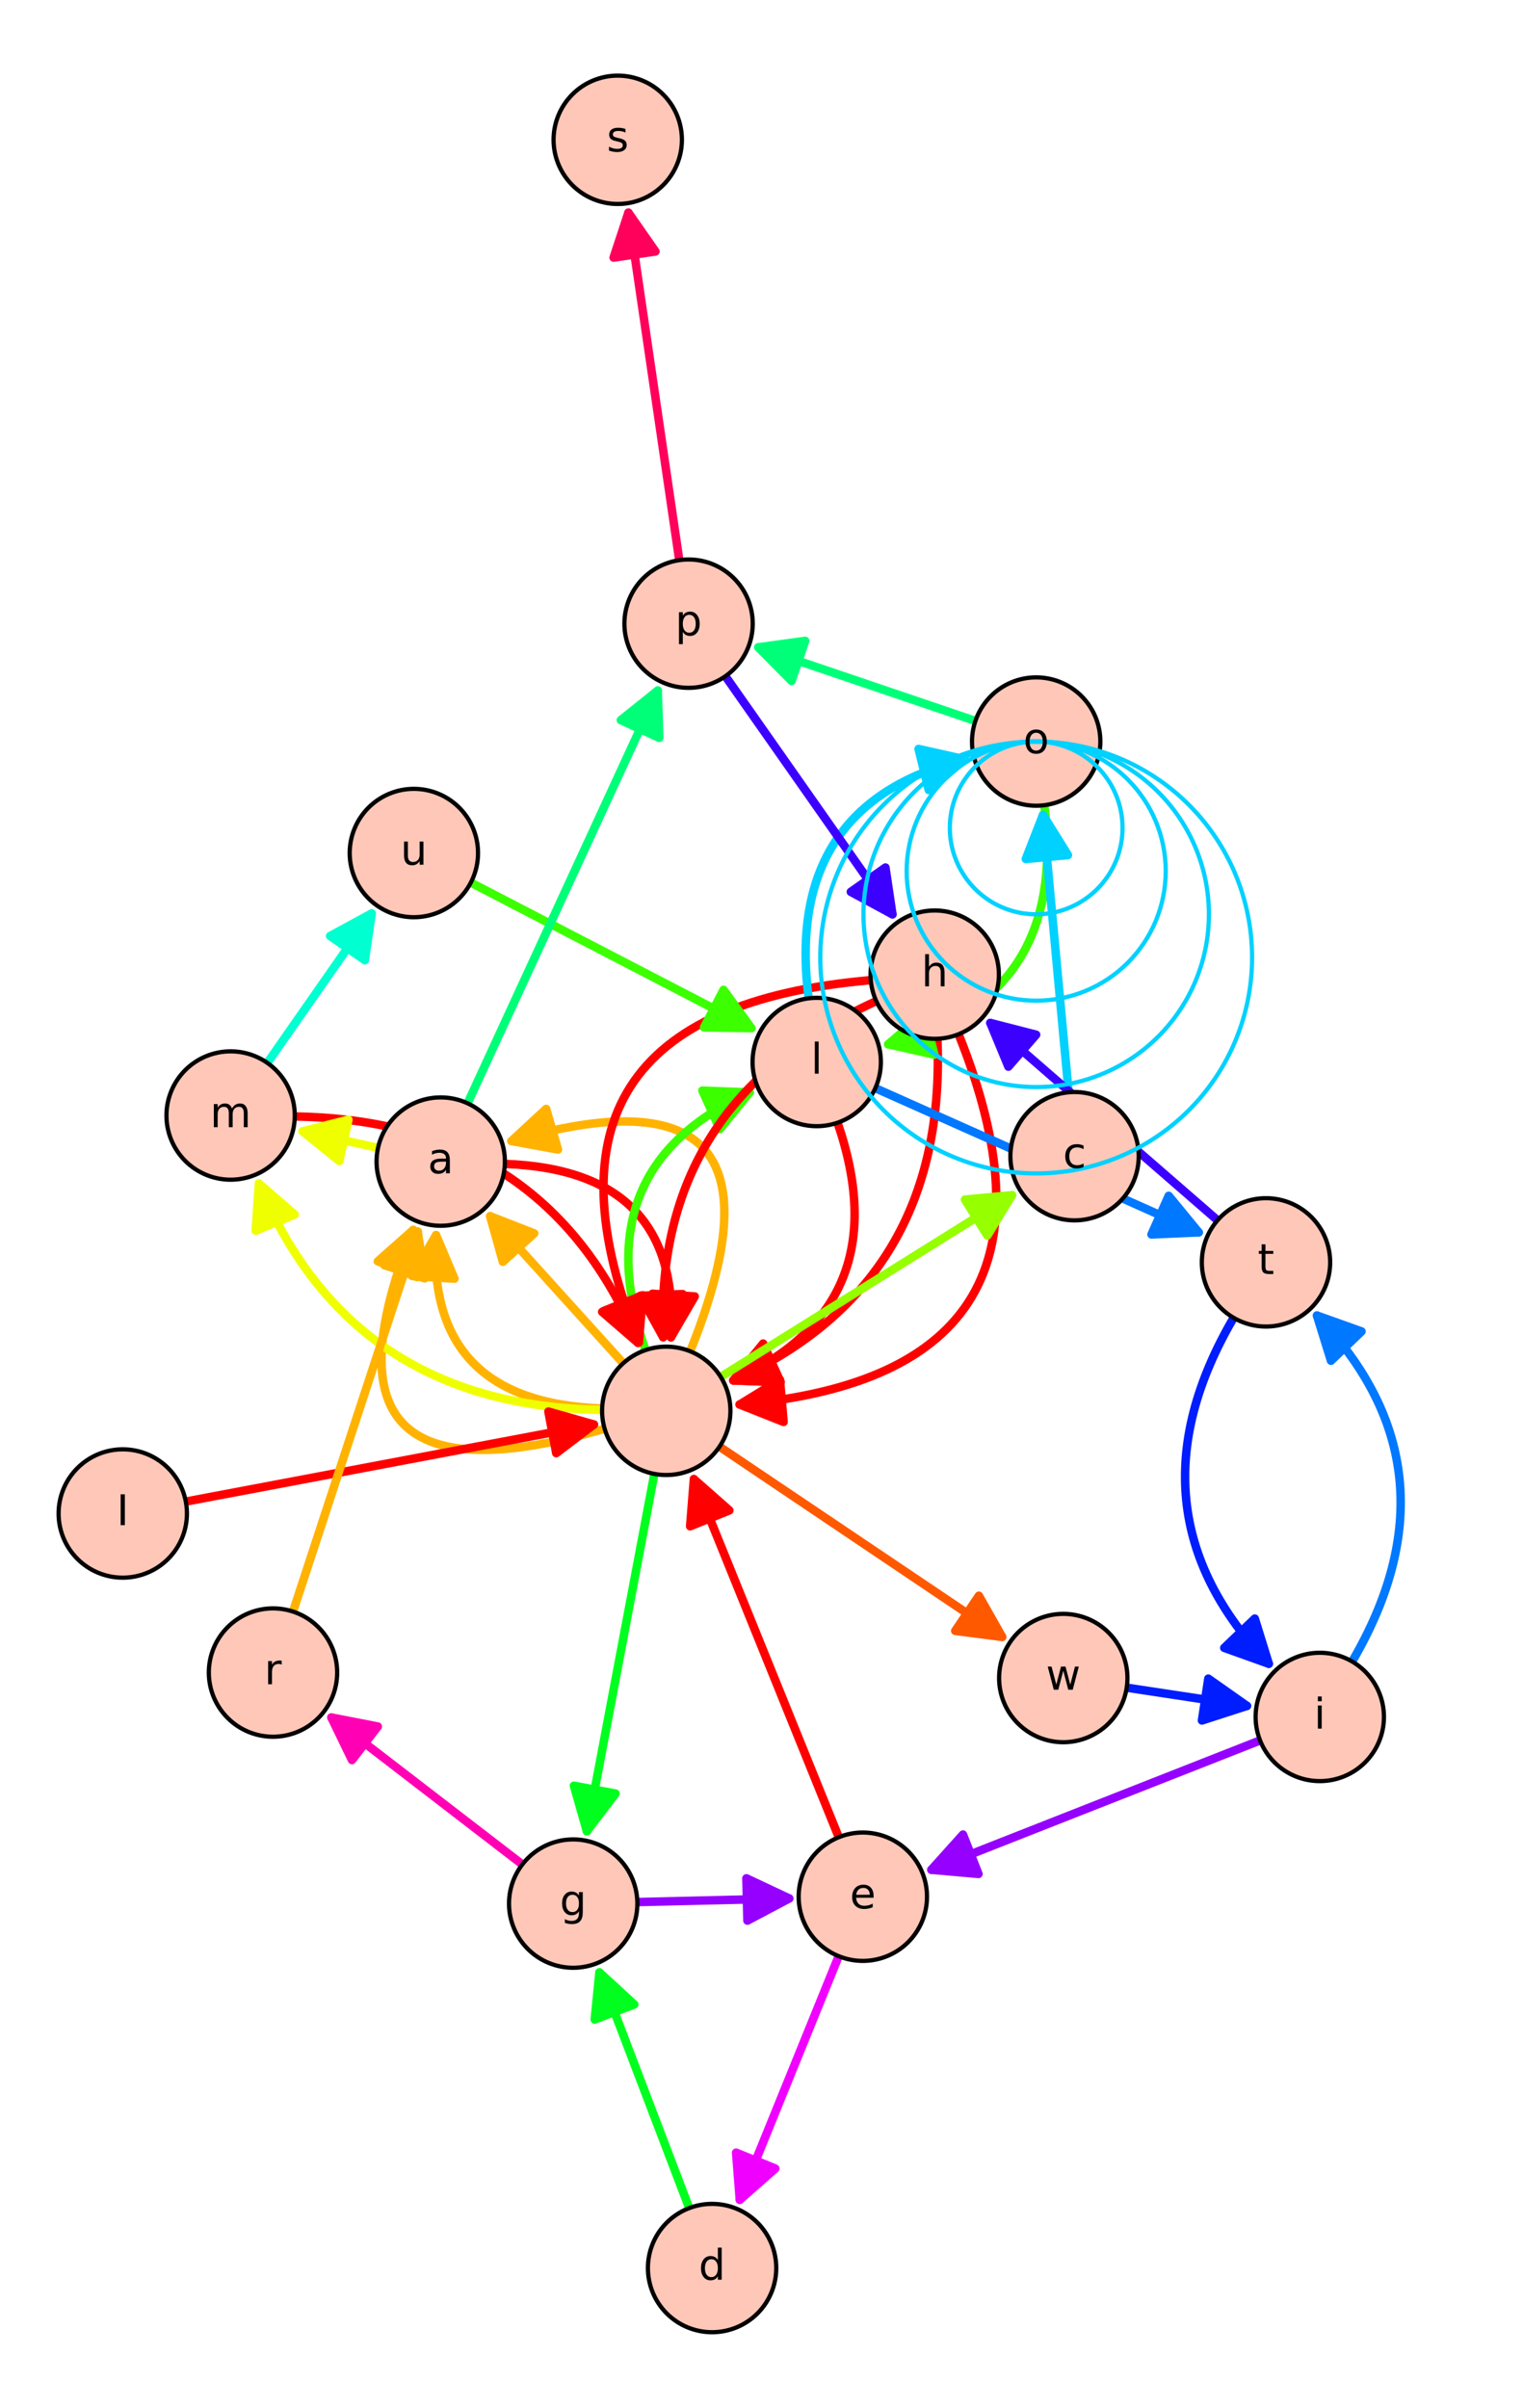 <?xml version="1.0" encoding="utf-8" standalone="no"?>
<!DOCTYPE svg PUBLIC "-//W3C//DTD SVG 1.1//EN"
  "http://www.w3.org/Graphics/SVG/1.1/DTD/svg11.dtd">
<!-- Created with matplotlib (https://matplotlib.org/) -->
<svg height="568.8pt" version="1.1" viewBox="0 0 359.841 568.8" width="359.841pt" xmlns="http://www.w3.org/2000/svg" xmlns:xlink="http://www.w3.org/1999/xlink">
 <defs>
  <style type="text/css">*{stroke-linecap:butt;stroke-linejoin:round;}</style>
 </defs>
 <g id="figure_1">
  <g id="patch_1">
   <path d="M 0 568.8 
L 359.841 568.8 
L 359.841 0 
L 0 0 
z
" style="fill:#ffffff;"/>
  </g>
  <g id="axes_1">
   <g id="patch_2">
    <path d="M 7.2 561.6 
L 352.641 561.6 
L 352.641 7.2 
L 7.2 7.2 
z
" style="fill:#ffffff;"/>
   </g>
   <g id="patch_3">
    <path clip-path="url(#pcbc60831d1)" d="M 158.521 315.916 
Q 161.03 276.455 119.28 274.947 
" style="fill:none;stroke:#ff0000;stroke-linecap:round;stroke-width:2;"/>
    <path clip-path="url(#pcbc60831d1)" d="M 164.145 306.254 
L 158.521 315.916 
L 154.165 305.619 
L 164.145 306.254 
z
" style="fill:#ff0000;stroke:#ff0000;stroke-linecap:round;stroke-width:2;"/>
   </g>
   <g id="patch_4">
    <path clip-path="url(#pcbc60831d1)" d="M 142.266 332.731 
Q 100.516 331.224 103.025 291.762 
" style="fill:none;stroke:#ffb300;stroke-linecap:round;stroke-width:2;"/>
    <path clip-path="url(#pcbc60831d1)" d="M 97.4 301.425 
L 103.025 291.762 
L 107.38 302.06 
L 97.4 301.425 
z
" style="fill:#ffb300;stroke:#ffb300;stroke-linecap:round;stroke-width:2;"/>
   </g>
   <g id="patch_5">
    <path clip-path="url(#pcbc60831d1)" d="M 163.074 319.212 
Q 191.287 249.07 120.835 269.545 
" style="fill:none;stroke:#ffb300;stroke-linecap:round;stroke-width:2;"/>
    <path clip-path="url(#pcbc60831d1)" d="M 131.833 271.556 
L 120.835 269.545 
L 129.042 261.953 
L 131.833 271.556 
z
" style="fill:#ffb300;stroke:#ffb300;stroke-linecap:round;stroke-width:2;"/>
   </g>
   <g id="patch_6">
    <path clip-path="url(#pcbc60831d1)" d="M 142.858 337.509 
Q 70.259 358.608 97.637 290.541 
" style="fill:none;stroke:#ffb300;stroke-linecap:round;stroke-width:2;"/>
    <path clip-path="url(#pcbc60831d1)" d="M 89.266 297.953 
L 97.637 290.541 
L 98.544 301.684 
L 89.266 297.953 
z
" style="fill:#ffb300;stroke:#ffb300;stroke-linecap:round;stroke-width:2;"/>
   </g>
   <g id="patch_7">
    <path clip-path="url(#pcbc60831d1)" d="M 150.733 317.216 
Q 128.847 264.617 69.646 263.743 
" style="fill:none;stroke:#ff0000;stroke-linecap:round;stroke-width:2;"/>
    <path clip-path="url(#pcbc60831d1)" d="M 151.508 306.063 
L 150.733 317.216 
L 142.275 309.904 
L 151.508 306.063 
z
" style="fill:#ff0000;stroke:#ff0000;stroke-linecap:round;stroke-width:2;"/>
   </g>
   <g id="patch_8">
    <path clip-path="url(#pcbc60831d1)" d="M 142.257 333.055 
Q 83.057 332.18 61.17 279.581 
" style="fill:none;stroke:#f0ff00;stroke-linecap:round;stroke-width:2;"/>
    <path clip-path="url(#pcbc60831d1)" d="M 60.396 290.734 
L 61.17 279.581 
L 69.628 286.893 
L 60.396 290.734 
z
" style="fill:#f0ff00;stroke:#f0ff00;stroke-linecap:round;stroke-width:2;"/>
   </g>
   <g id="patch_9">
    <path clip-path="url(#pcbc60831d1)" d="M 173.263 326.098 
Q 212.663 308.243 197.89 265.217 
" style="fill:none;stroke:#ff0000;stroke-linecap:round;stroke-width:2;"/>
    <path clip-path="url(#pcbc60831d1)" d="M 184.435 326.524 
L 173.263 326.098 
L 180.308 317.416 
L 184.435 326.524 
z
" style="fill:#ff0000;stroke:#ff0000;stroke-linecap:round;stroke-width:2;"/>
   </g>
   <g id="patch_10">
    <path clip-path="url(#pcbc60831d1)" d="M 152.494 318.939 
Q 137.721 275.912 177.12 258.058 
" style="fill:none;stroke:#3cff00;stroke-linecap:round;stroke-width:2;"/>
    <path clip-path="url(#pcbc60831d1)" d="M 165.948 257.631 
L 177.12 258.058 
L 170.075 266.74 
L 165.948 257.631 
z
" style="fill:#3cff00;stroke:#3cff00;stroke-linecap:round;stroke-width:2;"/>
   </g>
   <g id="patch_11">
    <path clip-path="url(#pcbc60831d1)" d="M 173.262 326.096 
Q 223.884 303.152 221.478 245.387 
" style="fill:none;stroke:#ff0000;stroke-linecap:round;stroke-width:2;"/>
    <path clip-path="url(#pcbc60831d1)" d="M 184.435 326.522 
L 173.262 326.096 
L 180.306 317.414 
L 184.435 326.522 
z
" style="fill:#ff0000;stroke:#ff0000;stroke-linecap:round;stroke-width:2;"/>
   </g>
   <g id="patch_12">
    <path clip-path="url(#pcbc60831d1)" d="M 156.693 315.896 
Q 154.38 260.365 207.038 236.498 
" style="fill:none;stroke:#ff0000;stroke-linecap:round;stroke-width:2;"/>
    <path clip-path="url(#pcbc60831d1)" d="M 161.272 305.697 
L 156.693 315.896 
L 151.281 306.113 
L 161.272 305.697 
z
" style="fill:#ff0000;stroke:#ff0000;stroke-linecap:round;stroke-width:2;"/>
   </g>
   <g id="patch_13">
    <path clip-path="url(#pcbc60831d1)" d="M 174.75 331.783 
Q 258.637 324.545 226.487 244.312 
" style="fill:none;stroke:#ff0000;stroke-linecap:round;stroke-width:2;"/>
    <path clip-path="url(#pcbc60831d1)" d="M 185.142 335.905 
L 174.75 331.783 
L 184.283 325.942 
L 185.142 335.905 
z
" style="fill:#ff0000;stroke:#ff0000;stroke-linecap:round;stroke-width:2;"/>
   </g>
   <g id="patch_14">
    <path clip-path="url(#pcbc60831d1)" d="M 150.946 317.129 
Q 119.627 238.972 205.742 231.542 
" style="fill:none;stroke:#ff0000;stroke-linecap:round;stroke-width:2;"/>
    <path clip-path="url(#pcbc60831d1)" d="M 151.868 305.987 
L 150.946 317.129 
L 142.585 309.707 
L 151.868 305.987 
z
" style="fill:#ff0000;stroke:#ff0000;stroke-linecap:round;stroke-width:2;"/>
   </g>
   <g id="patch_15">
    <path clip-path="url(#pcbc60831d1)" d="M 246.732 190.215 
Q 252.562 236.088 209.851 246.687 
" style="fill:none;stroke:#3cff00;stroke-linecap:round;stroke-width:2;"/>
    <path clip-path="url(#pcbc60831d1)" d="M 220.761 249.131 
L 209.851 246.687 
L 218.353 239.425 
L 220.761 249.131 
z
" style="fill:#3cff00;stroke:#3cff00;stroke-linecap:round;stroke-width:2;"/>
   </g>
   <g id="patch_16">
    <path clip-path="url(#pcbc60831d1)" d="M 227.936 179.365 
Q 185.225 189.964 191.055 235.837 
" style="fill:none;stroke:#00d1ff;stroke-linecap:round;stroke-width:2;"/>
    <path clip-path="url(#pcbc60831d1)" d="M 217.026 176.92 
L 227.936 179.365 
L 219.434 186.626 
L 217.026 176.92 
z
" style="fill:#00d1ff;stroke:#00d1ff;stroke-linecap:round;stroke-width:2;"/>
   </g>
   <g id="patch_17">
    <path clip-path="url(#pcbc60831d1)" d="M 311.158 310.764 
Q 345.998 347.101 319.475 392.498 
" style="fill:none;stroke:#0078ff;stroke-linecap:round;stroke-width:2;"/>
    <path clip-path="url(#pcbc60831d1)" d="M 314.47 321.443 
L 311.158 310.764 
L 321.688 314.522 
L 314.47 321.443 
z
" style="fill:#0078ff;stroke:#0078ff;stroke-linecap:round;stroke-width:2;"/>
   </g>
   <g id="patch_18">
    <path clip-path="url(#pcbc60831d1)" d="M 291.469 311.297 
Q 264.945 356.694 299.786 393.031 
" style="fill:none;stroke:#001dff;stroke-linecap:round;stroke-width:2;"/>
    <path clip-path="url(#pcbc60831d1)" d="M 296.474 382.353 
L 299.786 393.031 
L 289.256 389.273 
L 296.474 382.353 
z
" style="fill:#001dff;stroke:#001dff;stroke-linecap:round;stroke-width:2;"/>
   </g>
   <g id="matplotlib.axis_1"/>
   <g id="matplotlib.axis_2"/>
   <g id="patch_19">
    <path clip-path="url(#pcbc60831d1)" d="M 43.902 354.717 
Q 93.211 345.405 140.322 336.507 
" style="fill:none;stroke:#ff0000;stroke-linecap:round;stroke-width:2;"/>
    <path clip-path="url(#pcbc60831d1)" d="M 129.568 333.45 
L 140.322 336.507 
L 131.424 343.276 
L 129.568 333.45 
z
" style="fill:#ff0000;stroke:#ff0000;stroke-linecap:round;stroke-width:2;"/>
   </g>
   <g id="patch_20">
    <path clip-path="url(#pcbc60831d1)" d="M 163.943 349.405 
Q 180.639 390.668 198.175 434.003 
" style="fill:none;stroke:#ff0000;stroke-linecap:round;stroke-width:2;"/>
    <path clip-path="url(#pcbc60831d1)" d="M 163.059 360.551 
L 163.943 349.405 
L 172.329 356.8 
L 163.059 360.551 
z
" style="fill:#ff0000;stroke:#ff0000;stroke-linecap:round;stroke-width:2;"/>
   </g>
   <g id="patch_21">
    <path clip-path="url(#pcbc60831d1)" d="M 169.995 341.743 
Q 204.318 364.84 236.786 386.688 
" style="fill:none;stroke:#ff5900;stroke-linecap:round;stroke-width:2;"/>
    <path clip-path="url(#pcbc60831d1)" d="M 231.281 376.957 
L 236.786 386.688 
L 225.698 385.253 
L 231.281 376.957 
z
" style="fill:#ff5900;stroke:#ff5900;stroke-linecap:round;stroke-width:2;"/>
   </g>
   <g id="patch_22">
    <path clip-path="url(#pcbc60831d1)" d="M 98.702 290.93 
Q 84.315 334.753 69.231 380.701 
" style="fill:none;stroke:#ffb300;stroke-linecap:round;stroke-width:2;"/>
    <path clip-path="url(#pcbc60831d1)" d="M 90.833 298.871 
L 98.702 290.93 
L 100.334 301.99 
L 90.833 298.871 
z
" style="fill:#ffb300;stroke:#ffb300;stroke-linecap:round;stroke-width:2;"/>
   </g>
   <g id="patch_23">
    <path clip-path="url(#pcbc60831d1)" d="M 89.319 271.154 
Q 79.308 268.96 71.481 267.244 
" style="fill:none;stroke:#f0ff00;stroke-linecap:round;stroke-width:2;"/>
    <path clip-path="url(#pcbc60831d1)" d="M 80.178 274.269 
L 71.481 267.244 
L 82.319 264.501 
L 80.178 274.269 
z
" style="fill:#f0ff00;stroke:#f0ff00;stroke-linecap:round;stroke-width:2;"/>
   </g>
   <g id="patch_24">
    <path clip-path="url(#pcbc60831d1)" d="M 170.282 325.257 
Q 205.652 303.202 239.125 282.33 
" style="fill:none;stroke:#96ff00;stroke-linecap:round;stroke-width:2;"/>
    <path clip-path="url(#pcbc60831d1)" d="M 227.994 283.378 
L 239.125 282.33 
L 233.285 291.864 
L 227.994 283.378 
z
" style="fill:#96ff00;stroke:#96ff00;stroke-linecap:round;stroke-width:2;"/>
   </g>
   <g id="patch_25">
    <path clip-path="url(#pcbc60831d1)" d="M 177.523 242.867 
Q 145.375 226.194 111.242 208.491 
" style="fill:none;stroke:#3cff00;stroke-linecap:round;stroke-width:2;"/>
    <path clip-path="url(#pcbc60831d1)" d="M 170.948 233.825 
L 177.523 242.867 
L 166.343 242.702 
L 170.948 233.825 
z
" style="fill:#3cff00;stroke:#3cff00;stroke-linecap:round;stroke-width:2;"/>
   </g>
   <g id="patch_26">
    <path clip-path="url(#pcbc60831d1)" d="M 154.602 348.176 
Q 146.422 391.48 138.656 432.587 
" style="fill:none;stroke:#00ff1e;stroke-linecap:round;stroke-width:2;"/>
    <path clip-path="url(#pcbc60831d1)" d="M 145.425 423.689 
L 138.656 432.587 
L 135.599 421.833 
L 145.425 423.689 
z
" style="fill:#00ff1e;stroke:#00ff1e;stroke-linecap:round;stroke-width:2;"/>
   </g>
   <g id="patch_27">
    <path clip-path="url(#pcbc60831d1)" d="M 162.844 521.611 
Q 151.835 492.73 141.623 465.938 
" style="fill:none;stroke:#00ff1e;stroke-linecap:round;stroke-width:2;"/>
    <path clip-path="url(#pcbc60831d1)" d="M 140.513 477.063 
L 141.623 465.938 
L 149.857 473.502 
L 140.513 477.063 
z
" style="fill:#00ff1e;stroke:#00ff1e;stroke-linecap:round;stroke-width:2;"/>
   </g>
   <g id="patch_28">
    <path clip-path="url(#pcbc60831d1)" d="M 110.474 260.631 
Q 133.409 210.864 155.407 163.128 
" style="fill:none;stroke:#00ff78;stroke-linecap:round;stroke-width:2;"/>
    <path clip-path="url(#pcbc60831d1)" d="M 146.681 170.117 
L 155.407 163.128 
L 155.763 174.303 
L 146.681 170.117 
z
" style="fill:#00ff78;stroke:#00ff78;stroke-linecap:round;stroke-width:2;"/>
   </g>
   <g id="patch_29">
    <path clip-path="url(#pcbc60831d1)" d="M 230.462 170.306 
Q 203.755 161.251 179.165 152.914 
" style="fill:none;stroke:#00ff78;stroke-linecap:round;stroke-width:2;"/>
    <path clip-path="url(#pcbc60831d1)" d="M 187.03 160.86 
L 179.165 152.914 
L 190.241 151.39 
L 187.03 160.86 
z
" style="fill:#00ff78;stroke:#00ff78;stroke-linecap:round;stroke-width:2;"/>
   </g>
   <g id="patch_30">
    <path clip-path="url(#pcbc60831d1)" d="M 63.167 251.088 
Q 76.135 232.515 87.824 215.775 
" style="fill:none;stroke:#00ffd1;stroke-linecap:round;stroke-width:2;"/>
    <path clip-path="url(#pcbc60831d1)" d="M 77.999 221.111 
L 87.824 215.775 
L 86.198 226.836 
L 77.999 221.111 
z
" style="fill:#00ffd1;stroke:#00ffd1;stroke-linecap:round;stroke-width:2;"/>
   </g>
   <g id="patch_31">
    <path clip-path="url(#pcbc60831d1)" d="M 252.49 258.028 
Q 249.354 224.15 246.424 192.498 
" style="fill:none;stroke:#00d1ff;stroke-linecap:round;stroke-width:2;"/>
    <path clip-path="url(#pcbc60831d1)" d="M 242.367 202.916 
L 246.424 192.498 
L 252.325 201.994 
L 242.367 202.916 
z
" style="fill:#00d1ff;stroke:#00d1ff;stroke-linecap:round;stroke-width:2;"/>
   </g>
   <g id="patch_32">
    <path clip-path="url(#pcbc60831d1)" d="M 206.813 257.051 
Q 246.042 274.542 283.228 291.122 
" style="fill:none;stroke:#0078ff;stroke-linecap:round;stroke-width:2;"/>
    <path clip-path="url(#pcbc60831d1)" d="M 276.131 282.483 
L 283.228 291.122 
L 272.059 291.616 
L 276.131 282.483 
z
" style="fill:#0078ff;stroke:#0078ff;stroke-linecap:round;stroke-width:2;"/>
   </g>
   <g id="patch_33">
    <path clip-path="url(#pcbc60831d1)" d="M 294.626 402.981 
Q 281.523 400.995 266.209 398.673 
" style="fill:none;stroke:#001dff;stroke-linecap:round;stroke-width:2;"/>
    <path clip-path="url(#pcbc60831d1)" d="M 285.488 396.539 
L 294.626 402.981 
L 283.989 406.426 
L 285.488 396.539 
z
" style="fill:#001dff;stroke:#001dff;stroke-linecap:round;stroke-width:2;"/>
   </g>
   <g id="patch_34">
    <path clip-path="url(#pcbc60831d1)" d="M 287.67 288.266 
Q 259.982 264.223 233.983 241.646 
" style="fill:none;stroke:#3c00ff;stroke-linecap:round;stroke-width:2;"/>
    <path clip-path="url(#pcbc60831d1)" d="M 238.255 251.978 
L 233.983 241.646 
L 244.812 244.427 
L 238.255 251.978 
z
" style="fill:#3c00ff;stroke:#3c00ff;stroke-linecap:round;stroke-width:2;"/>
   </g>
   <g id="patch_35">
    <path clip-path="url(#pcbc60831d1)" d="M 171.395 159.74 
Q 191.768 188.783 210.857 215.996 
" style="fill:none;stroke:#3c00ff;stroke-linecap:round;stroke-width:2;"/>
    <path clip-path="url(#pcbc60831d1)" d="M 209.208 204.938 
L 210.857 215.996 
L 201.021 210.681 
L 209.208 204.938 
z
" style="fill:#3c00ff;stroke:#3c00ff;stroke-linecap:round;stroke-width:2;"/>
   </g>
   <g id="patch_36">
    <path clip-path="url(#pcbc60831d1)" d="M 297.717 411.139 
Q 257.844 426.823 220.052 441.689 
" style="fill:none;stroke:#9500ff;stroke-linecap:round;stroke-width:2;"/>
    <path clip-path="url(#pcbc60831d1)" d="M 231.188 442.681 
L 220.052 441.689 
L 227.527 433.376 
L 231.188 442.681 
z
" style="fill:#9500ff;stroke:#9500ff;stroke-linecap:round;stroke-width:2;"/>
   </g>
   <g id="patch_37">
    <path clip-path="url(#pcbc60831d1)" d="M 186.47 448.47 
Q 169.644 448.87 150.583 449.322 
" style="fill:none;stroke:#9500ff;stroke-linecap:round;stroke-width:2;"/>
    <path clip-path="url(#pcbc60831d1)" d="M 176.354 443.709 
L 186.47 448.47 
L 176.591 453.706 
L 176.354 443.709 
z
" style="fill:#9500ff;stroke:#9500ff;stroke-linecap:round;stroke-width:2;"/>
   </g>
   <g id="patch_38">
    <path clip-path="url(#pcbc60831d1)" d="M 198.158 462.105 
Q 186.053 491.917 174.79 519.658 
" style="fill:none;stroke:#f000ff;stroke-linecap:round;stroke-width:2;"/>
    <path clip-path="url(#pcbc60831d1)" d="M 183.184 512.274 
L 174.79 519.658 
L 173.919 508.512 
L 183.184 512.274 
z
" style="fill:#f000ff;stroke:#f000ff;stroke-linecap:round;stroke-width:2;"/>
   </g>
   <g id="patch_39">
    <path clip-path="url(#pcbc60831d1)" d="M 123.411 440.436 
Q 99.964 422.394 78.29 405.716 
" style="fill:none;stroke:#ff00b4;stroke-linecap:round;stroke-width:2;"/>
    <path clip-path="url(#pcbc60831d1)" d="M 83.166 415.777 
L 78.29 405.716 
L 89.264 407.852 
L 83.166 415.777 
z
" style="fill:#ff00b4;stroke:#ff00b4;stroke-linecap:round;stroke-width:2;"/>
   </g>
   <g id="patch_40">
    <path clip-path="url(#pcbc60831d1)" d="M 160.492 132.327 
Q 154.321 90.175 148.473 50.236 
" style="fill:none;stroke:#ff005a;stroke-linecap:round;stroke-width:2;"/>
    <path clip-path="url(#pcbc60831d1)" d="M 144.975 60.855 
L 148.473 50.236 
L 154.869 59.407 
L 144.975 60.855 
z
" style="fill:#ff005a;stroke:#ff005a;stroke-linecap:round;stroke-width:2;"/>
   </g>
   <g id="patch_41">
    <path clip-path="url(#pcbc60831d1)" d="M 147.243 322.038 
Q 130.773 303.839 115.803 287.299 
" style="fill:none;stroke:#ffb300;stroke-linecap:round;stroke-width:2;"/>
    <path clip-path="url(#pcbc60831d1)" d="M 118.806 298.068 
L 115.803 287.299 
L 126.22 291.358 
L 118.806 298.068 
z
" style="fill:#ffb300;stroke:#ffb300;stroke-linecap:round;stroke-width:2;"/>
   </g>
   <g id="patch_42">
    <path d="M 29.004 372.692 
C 33.025 372.692 36.882 371.094 39.725 368.251 
C 42.568 365.408 44.165 361.551 44.165 357.531 
C 44.165 353.51 42.568 349.653 39.725 346.81 
C 36.882 343.967 33.025 342.37 29.004 342.37 
C 24.983 342.37 21.127 343.967 18.284 346.81 
C 15.441 349.653 13.843 353.51 13.843 357.531 
C 13.843 361.551 15.441 365.408 18.284 368.251 
C 21.127 371.094 24.983 372.692 29.004 372.692 
z
" style="fill:#fec7b8;stroke:#000000;stroke-linejoin:miter;"/>
   </g>
   <g id="patch_43">
    <path d="M 157.417 348.44 
C 161.438 348.44 165.294 346.842 168.137 343.999 
C 170.981 341.156 172.578 337.299 172.578 333.278 
C 172.578 329.258 170.981 325.401 168.137 322.558 
C 165.294 319.715 161.438 318.117 157.417 318.117 
C 153.396 318.117 149.539 319.715 146.696 322.558 
C 143.853 325.401 142.256 329.258 142.256 333.278 
C 142.256 337.299 143.853 341.156 146.696 343.999 
C 149.539 346.842 153.396 348.44 157.417 348.44 
z
" style="fill:#fec7b8;stroke:#000000;stroke-linejoin:miter;"/>
   </g>
   <g id="patch_44">
    <path d="M 104.129 289.561 
C 108.149 289.561 112.006 287.964 114.849 285.121 
C 117.692 282.278 119.29 278.421 119.29 274.4 
C 119.29 270.38 117.692 266.523 114.849 263.68 
C 112.006 260.837 108.149 259.239 104.129 259.239 
C 100.108 259.239 96.251 260.837 93.408 263.68 
C 90.565 266.523 88.967 270.38 88.967 274.4 
C 88.967 278.421 90.565 282.278 93.408 285.121 
C 96.251 287.964 100.108 289.561 104.129 289.561 
z
" style="fill:#fec7b8;stroke:#000000;stroke-linejoin:miter;"/>
   </g>
   <g id="patch_45">
    <path d="M 54.487 278.68 
C 58.508 278.68 62.364 277.082 65.207 274.239 
C 68.051 271.396 69.648 267.54 69.648 263.519 
C 69.648 259.498 68.051 255.641 65.207 252.798 
C 62.364 249.955 58.508 248.358 54.487 248.358 
C 50.466 248.358 46.609 249.955 43.766 252.798 
C 40.923 255.641 39.326 259.498 39.326 263.519 
C 39.326 267.54 40.923 271.396 43.766 274.239 
C 46.609 277.082 50.466 278.68 54.487 278.68 
z
" style="fill:#fec7b8;stroke:#000000;stroke-linejoin:miter;"/>
   </g>
   <g id="patch_46">
    <path d="M 253.887 288.286 
C 257.908 288.286 261.765 286.689 264.608 283.846 
C 267.451 281.003 269.049 277.146 269.049 273.125 
C 269.049 269.104 267.451 265.248 264.608 262.405 
C 261.765 259.561 257.908 257.964 253.887 257.964 
C 249.867 257.964 246.01 259.561 243.167 262.405 
C 240.324 265.248 238.726 269.104 238.726 273.125 
C 238.726 277.146 240.324 281.003 243.167 283.846 
C 246.01 286.689 249.867 288.286 253.887 288.286 
z
" style="fill:#fec7b8;stroke:#000000;stroke-linejoin:miter;"/>
   </g>
   <g id="patch_47">
    <path d="M 244.821 190.336 
C 248.841 190.336 252.698 188.738 255.541 185.895 
C 258.384 183.052 259.982 179.195 259.982 175.174 
C 259.982 171.154 258.384 167.297 255.541 164.454 
C 252.698 161.611 248.841 160.013 244.821 160.013 
C 240.8 160.013 236.943 161.611 234.1 164.454 
C 231.257 167.297 229.659 171.154 229.659 175.174 
C 229.659 179.195 231.257 183.052 234.1 185.895 
C 236.943 188.738 240.8 190.336 244.821 190.336 
z
" style="fill:#fec7b8;stroke:#000000;stroke-linejoin:miter;"/>
   </g>
   <g id="patch_48">
    <path d="M 192.966 266.038 
C 196.987 266.038 200.844 264.441 203.687 261.598 
C 206.53 258.755 208.127 254.898 208.127 250.877 
C 208.127 246.856 206.53 243 203.687 240.157 
C 200.844 237.313 196.987 235.716 192.966 235.716 
C 188.945 235.716 185.089 237.313 182.246 240.157 
C 179.403 243 177.805 246.856 177.805 250.877 
C 177.805 254.898 179.403 258.755 182.246 261.598 
C 185.089 264.441 188.945 266.038 192.966 266.038 
z
" style="fill:#fec7b8;stroke:#000000;stroke-linejoin:miter;"/>
   </g>
   <g id="patch_49">
    <path d="M 97.784 216.672 
C 101.804 216.672 105.661 215.074 108.504 212.231 
C 111.347 209.388 112.945 205.531 112.945 201.511 
C 112.945 197.49 111.347 193.633 108.504 190.79 
C 105.661 187.947 101.804 186.349 97.784 186.349 
C 93.763 186.349 89.906 187.947 87.063 190.79 
C 84.22 193.633 82.622 197.49 82.622 201.511 
C 82.622 205.531 84.22 209.388 87.063 212.231 
C 89.906 215.074 93.763 216.672 97.784 216.672 
z
" style="fill:#fec7b8;stroke:#000000;stroke-linejoin:miter;"/>
   </g>
   <g id="patch_50">
    <path d="M 299.117 313.368 
C 303.138 313.368 306.995 311.77 309.838 308.927 
C 312.681 306.084 314.279 302.227 314.279 298.206 
C 314.279 294.186 312.681 290.329 309.838 287.486 
C 306.995 284.643 303.138 283.045 299.117 283.045 
C 295.097 283.045 291.24 284.643 288.397 287.486 
C 285.554 290.329 283.956 294.186 283.956 298.206 
C 283.956 302.227 285.554 306.084 288.397 308.927 
C 291.24 311.77 295.097 313.368 299.117 313.368 
z
" style="fill:#fec7b8;stroke:#000000;stroke-linejoin:miter;"/>
   </g>
   <g id="patch_51">
    <path d="M 311.826 420.75 
C 315.847 420.75 319.704 419.152 322.547 416.309 
C 325.39 413.466 326.987 409.609 326.987 405.589 
C 326.987 401.568 325.39 397.711 322.547 394.868 
C 319.704 392.025 315.847 390.428 311.826 390.428 
C 307.806 390.428 303.949 392.025 301.106 394.868 
C 298.263 397.711 296.665 401.568 296.665 405.589 
C 296.665 409.609 298.263 413.466 301.106 416.309 
C 303.949 419.152 307.806 420.75 311.826 420.75 
z
" style="fill:#fec7b8;stroke:#000000;stroke-linejoin:miter;"/>
   </g>
   <g id="patch_52">
    <path d="M 203.862 463.219 
C 207.883 463.219 211.739 461.621 214.582 458.778 
C 217.426 455.935 219.023 452.078 219.023 448.057 
C 219.023 444.037 217.426 440.18 214.582 437.337 
C 211.739 434.494 207.883 432.896 203.862 432.896 
C 199.841 432.896 195.985 434.494 193.141 437.337 
C 190.298 440.18 188.701 444.037 188.701 448.057 
C 188.701 452.078 190.298 455.935 193.141 458.778 
C 195.985 461.621 199.841 463.219 203.862 463.219 
z
" style="fill:#fec7b8;stroke:#000000;stroke-linejoin:miter;"/>
   </g>
   <g id="patch_53">
    <path d="M 168.245 550.938 
C 172.265 550.938 176.122 549.341 178.965 546.498 
C 181.808 543.655 183.406 539.798 183.406 535.777 
C 183.406 531.757 181.808 527.9 178.965 525.057 
C 176.122 522.214 172.265 520.616 168.245 520.616 
C 164.224 520.616 160.367 522.214 157.524 525.057 
C 154.681 527.9 153.083 531.757 153.083 535.777 
C 153.083 539.798 154.681 543.655 157.524 546.498 
C 160.367 549.341 164.224 550.938 168.245 550.938 
z
" style="fill:#fec7b8;stroke:#000000;stroke-linejoin:miter;"/>
   </g>
   <g id="patch_54">
    <path d="M 135.426 464.843 
C 139.447 464.843 143.304 463.246 146.147 460.403 
C 148.99 457.56 150.587 453.703 150.587 449.682 
C 150.587 445.661 148.99 441.805 146.147 438.962 
C 143.304 436.118 139.447 434.521 135.426 434.521 
C 131.405 434.521 127.549 436.118 124.706 438.962 
C 121.863 441.805 120.265 445.661 120.265 449.682 
C 120.265 453.703 121.863 457.56 124.706 460.403 
C 127.549 463.246 131.405 464.843 135.426 464.843 
z
" style="fill:#fec7b8;stroke:#000000;stroke-linejoin:miter;"/>
   </g>
   <g id="patch_55">
    <path d="M 64.502 410.267 
C 68.523 410.267 72.38 408.67 75.223 405.827 
C 78.066 402.983 79.663 399.127 79.663 395.106 
C 79.663 391.085 78.066 387.229 75.223 384.386 
C 72.38 381.542 68.523 379.945 64.502 379.945 
C 60.482 379.945 56.625 381.542 53.782 384.386 
C 50.939 387.229 49.341 391.085 49.341 395.106 
C 49.341 399.127 50.939 402.983 53.782 405.827 
C 56.625 408.67 60.482 410.267 64.502 410.267 
z
" style="fill:#fec7b8;stroke:#000000;stroke-linejoin:miter;"/>
   </g>
   <g id="patch_56">
    <path d="M 162.689 162.489 
C 166.71 162.489 170.566 160.892 173.409 158.048 
C 176.253 155.205 177.85 151.349 177.85 147.328 
C 177.85 143.307 176.253 139.45 173.409 136.607 
C 170.566 133.764 166.71 132.167 162.689 132.167 
C 158.668 132.167 154.811 133.764 151.968 136.607 
C 149.125 139.45 147.528 143.307 147.528 147.328 
C 147.528 151.349 149.125 155.205 151.968 158.048 
C 154.811 160.892 158.668 162.489 162.689 162.489 
z
" style="fill:#fec7b8;stroke:#000000;stroke-linejoin:miter;"/>
   </g>
   <g id="patch_57">
    <path d="M 220.847 245.4 
C 224.868 245.4 228.725 243.803 231.568 240.96 
C 234.411 238.116 236.009 234.26 236.009 230.239 
C 236.009 226.218 234.411 222.362 231.568 219.518 
C 228.725 216.675 224.868 215.078 220.847 215.078 
C 216.827 215.078 212.97 216.675 210.127 219.518 
C 207.284 222.362 205.686 226.218 205.686 230.239 
C 205.686 234.26 207.284 238.116 210.127 240.96 
C 212.97 243.803 216.827 245.4 220.847 245.4 
z
" style="fill:#fec7b8;stroke:#000000;stroke-linejoin:miter;"/>
   </g>
   <g id="patch_58">
    <path d="M 251.219 411.562 
C 255.24 411.562 259.097 409.965 261.94 407.121 
C 264.783 404.278 266.38 400.422 266.38 396.401 
C 266.38 392.38 264.783 388.524 261.94 385.68 
C 259.097 382.837 255.24 381.24 251.219 381.24 
C 247.199 381.24 243.342 382.837 240.499 385.68 
C 237.656 388.524 236.058 392.38 236.058 396.401 
C 236.058 400.422 237.656 404.278 240.499 407.121 
C 243.342 409.965 247.199 411.562 251.219 411.562 
z
" style="fill:#fec7b8;stroke:#000000;stroke-linejoin:miter;"/>
   </g>
   <g id="patch_59">
    <path d="M 145.953 48.184 
C 149.974 48.184 153.83 46.586 156.674 43.743 
C 159.517 40.9 161.114 37.043 161.114 33.023 
C 161.114 29.002 159.517 25.145 156.674 22.302 
C 153.83 19.459 149.974 17.862 145.953 17.862 
C 141.932 17.862 138.076 19.459 135.233 22.302 
C 132.389 25.145 130.792 29.002 130.792 33.023 
C 130.792 37.043 132.389 40.9 135.233 43.743 
C 138.076 46.586 141.932 48.184 145.953 48.184 
z
" style="fill:#fec7b8;stroke:#000000;stroke-linejoin:miter;"/>
   </g>
   <g id="patch_60">
    <path clip-path="url(#pcbc60831d1)" d="M 244.821 215.984 
C 250.232 215.984 255.422 213.834 259.249 210.007 
C 263.075 206.181 265.225 200.991 265.225 195.579 
C 265.225 190.168 263.075 184.977 259.249 181.151 
C 255.422 177.324 250.232 175.174 244.821 175.174 
C 239.409 175.174 234.219 177.324 230.392 181.151 
C 226.566 184.977 224.416 190.168 224.416 195.579 
C 224.416 200.991 226.566 206.181 230.392 210.007 
C 234.219 213.834 239.409 215.984 244.821 215.984 
z
" style="fill:none;stroke:#00d1ff;stroke-linejoin:miter;"/>
   </g>
   <g id="patch_61">
    <path clip-path="url(#pcbc60831d1)" d="M 244.821 236.388 
C 252.938 236.388 260.723 233.164 266.463 227.424 
C 272.203 221.684 275.428 213.899 275.428 205.781 
C 275.428 197.664 272.203 189.879 266.463 184.139 
C 260.723 178.399 252.938 175.174 244.821 175.174 
C 236.704 175.174 228.918 178.399 223.178 184.139 
C 217.439 189.879 214.214 197.664 214.214 205.781 
C 214.214 213.899 217.439 221.684 223.178 227.424 
C 228.918 233.164 236.704 236.388 244.821 236.388 
z
" style="fill:none;stroke:#00d1ff;stroke-linejoin:miter;"/>
   </g>
   <g id="patch_62">
    <path clip-path="url(#pcbc60831d1)" d="M 244.821 256.793 
C 255.643 256.793 266.024 252.493 273.677 244.84 
C 281.33 237.188 285.63 226.807 285.63 215.984 
C 285.63 205.161 281.33 194.78 273.677 187.127 
C 266.024 179.474 255.643 175.174 244.821 175.174 
C 233.998 175.174 223.617 179.474 215.964 187.127 
C 208.311 194.78 204.011 205.161 204.011 215.984 
C 204.011 226.807 208.311 237.188 215.964 244.84 
C 223.617 252.493 233.998 256.793 244.821 256.793 
z
" style="fill:none;stroke:#00d1ff;stroke-linejoin:miter;"/>
   </g>
   <g id="patch_63">
    <path clip-path="url(#pcbc60831d1)" d="M 244.821 277.198 
C 258.349 277.198 271.325 271.823 280.891 262.257 
C 290.457 252.691 295.832 239.715 295.832 226.186 
C 295.832 212.658 290.457 199.681 280.891 190.115 
C 271.325 180.549 258.349 175.174 244.821 175.174 
C 231.292 175.174 218.316 180.549 208.75 190.115 
C 199.184 199.681 193.809 212.658 193.809 226.186 
C 193.809 239.715 199.184 252.691 208.75 262.257 
C 218.316 271.823 231.292 277.198 244.821 277.198 
z
" style="fill:none;stroke:#00d1ff;stroke-linejoin:miter;"/>
   </g>
   <g id="text_1">
    <!-- I -->
    <g transform="translate(27.529 360.29)scale(0.1 -0.1)">
     <defs>
      <path d="M 9.812 72.906 
L 19.672 72.906 
L 19.672 0 
L 9.812 0 
z
" id="DejaVuSans-73"/>
     </defs>
     <use xlink:href="#DejaVuSans-73"/>
    </g>
   </g>
   <g id="text_2">
    <!--   -->
    <g transform="translate(155.828 336.038)scale(0.1 -0.1)">
     <defs>
      <path id="DejaVuSans-32"/>
     </defs>
     <use xlink:href="#DejaVuSans-32"/>
    </g>
   </g>
   <g id="text_3">
    <!-- a -->
    <g transform="translate(101.065 277.16)scale(0.1 -0.1)">
     <defs>
      <path d="M 34.281 27.484 
Q 23.391 27.484 19.188 25 
Q 14.984 22.516 14.984 16.5 
Q 14.984 11.719 18.141 8.906 
Q 21.297 6.109 26.703 6.109 
Q 34.188 6.109 38.703 11.406 
Q 43.219 16.703 43.219 25.484 
L 43.219 27.484 
z
M 52.203 31.203 
L 52.203 0 
L 43.219 0 
L 43.219 8.297 
Q 40.141 3.328 35.547 0.953 
Q 30.953 -1.422 24.312 -1.422 
Q 15.922 -1.422 10.953 3.297 
Q 6 8.016 6 15.922 
Q 6 25.141 12.172 29.828 
Q 18.359 34.516 30.609 34.516 
L 43.219 34.516 
L 43.219 35.406 
Q 43.219 41.609 39.141 45 
Q 35.062 48.391 27.688 48.391 
Q 23 48.391 18.547 47.266 
Q 14.109 46.141 10.016 43.891 
L 10.016 52.203 
Q 14.938 54.109 19.578 55.047 
Q 24.219 56 28.609 56 
Q 40.484 56 46.344 49.844 
Q 52.203 43.703 52.203 31.203 
z
" id="DejaVuSans-97"/>
     </defs>
     <use xlink:href="#DejaVuSans-97"/>
    </g>
   </g>
   <g id="text_4">
    <!-- m -->
    <g transform="translate(49.617 266.278)scale(0.1 -0.1)">
     <defs>
      <path d="M 52 44.188 
Q 55.375 50.25 60.062 53.125 
Q 64.75 56 71.094 56 
Q 79.641 56 84.281 50.016 
Q 88.922 44.047 88.922 33.016 
L 88.922 0 
L 79.891 0 
L 79.891 32.719 
Q 79.891 40.578 77.094 44.375 
Q 74.312 48.188 68.609 48.188 
Q 61.625 48.188 57.562 43.547 
Q 53.516 38.922 53.516 30.906 
L 53.516 0 
L 44.484 0 
L 44.484 32.719 
Q 44.484 40.625 41.703 44.406 
Q 38.922 48.188 33.109 48.188 
Q 26.219 48.188 22.156 43.531 
Q 18.109 38.875 18.109 30.906 
L 18.109 0 
L 9.078 0 
L 9.078 54.688 
L 18.109 54.688 
L 18.109 46.188 
Q 21.188 51.219 25.484 53.609 
Q 29.781 56 35.688 56 
Q 41.656 56 45.828 52.969 
Q 50 49.953 52 44.188 
z
" id="DejaVuSans-109"/>
     </defs>
     <use xlink:href="#DejaVuSans-109"/>
    </g>
   </g>
   <g id="text_5">
    <!-- c -->
    <g transform="translate(251.138 275.884)scale(0.1 -0.1)">
     <defs>
      <path d="M 48.781 52.594 
L 48.781 44.188 
Q 44.969 46.297 41.141 47.344 
Q 37.312 48.391 33.406 48.391 
Q 24.656 48.391 19.812 42.844 
Q 14.984 37.312 14.984 27.297 
Q 14.984 17.281 19.812 11.734 
Q 24.656 6.203 33.406 6.203 
Q 37.312 6.203 41.141 7.25 
Q 44.969 8.297 48.781 10.406 
L 48.781 2.094 
Q 45.016 0.344 40.984 -0.531 
Q 36.969 -1.422 32.422 -1.422 
Q 20.062 -1.422 12.781 6.344 
Q 5.516 14.109 5.516 27.297 
Q 5.516 40.672 12.859 48.328 
Q 20.219 56 33.016 56 
Q 37.156 56 41.109 55.141 
Q 45.062 54.297 48.781 52.594 
z
" id="DejaVuSans-99"/>
     </defs>
     <use xlink:href="#DejaVuSans-99"/>
    </g>
   </g>
   <g id="text_6">
    <!-- o -->
    <g transform="translate(241.761 177.934)scale(0.1 -0.1)">
     <defs>
      <path d="M 30.609 48.391 
Q 23.391 48.391 19.188 42.75 
Q 14.984 37.109 14.984 27.297 
Q 14.984 17.484 19.156 11.844 
Q 23.344 6.203 30.609 6.203 
Q 37.797 6.203 41.984 11.859 
Q 46.188 17.531 46.188 27.297 
Q 46.188 37.016 41.984 42.703 
Q 37.797 48.391 30.609 48.391 
z
M 30.609 56 
Q 42.328 56 49.016 48.375 
Q 55.719 40.766 55.719 27.297 
Q 55.719 13.875 49.016 6.219 
Q 42.328 -1.422 30.609 -1.422 
Q 18.844 -1.422 12.172 6.219 
Q 5.516 13.875 5.516 27.297 
Q 5.516 40.766 12.172 48.375 
Q 18.844 56 30.609 56 
z
" id="DejaVuSans-111"/>
     </defs>
     <use xlink:href="#DejaVuSans-111"/>
    </g>
   </g>
   <g id="text_7">
    <!-- l -->
    <g transform="translate(191.577 253.636)scale(0.1 -0.1)">
     <defs>
      <path d="M 9.422 75.984 
L 18.406 75.984 
L 18.406 0 
L 9.422 0 
z
" id="DejaVuSans-108"/>
     </defs>
     <use xlink:href="#DejaVuSans-108"/>
    </g>
   </g>
   <g id="text_8">
    <!-- u -->
    <g transform="translate(94.615 204.27)scale(0.1 -0.1)">
     <defs>
      <path d="M 8.5 21.578 
L 8.5 54.688 
L 17.484 54.688 
L 17.484 21.922 
Q 17.484 14.156 20.5 10.266 
Q 23.531 6.391 29.594 6.391 
Q 36.859 6.391 41.078 11.031 
Q 45.312 15.672 45.312 23.688 
L 45.312 54.688 
L 54.297 54.688 
L 54.297 0 
L 45.312 0 
L 45.312 8.406 
Q 42.047 3.422 37.719 1 
Q 33.406 -1.422 27.688 -1.422 
Q 18.266 -1.422 13.375 4.438 
Q 8.5 10.297 8.5 21.578 
z
M 31.109 56 
z
" id="DejaVuSans-117"/>
     </defs>
     <use xlink:href="#DejaVuSans-117"/>
    </g>
   </g>
   <g id="text_9">
    <!-- t -->
    <g transform="translate(297.157 300.966)scale(0.1 -0.1)">
     <defs>
      <path d="M 18.312 70.219 
L 18.312 54.688 
L 36.812 54.688 
L 36.812 47.703 
L 18.312 47.703 
L 18.312 18.016 
Q 18.312 11.328 20.141 9.422 
Q 21.969 7.516 27.594 7.516 
L 36.812 7.516 
L 36.812 0 
L 27.594 0 
Q 17.188 0 13.234 3.875 
Q 9.281 7.766 9.281 18.016 
L 9.281 47.703 
L 2.688 47.703 
L 2.688 54.688 
L 9.281 54.688 
L 9.281 70.219 
z
" id="DejaVuSans-116"/>
     </defs>
     <use xlink:href="#DejaVuSans-116"/>
    </g>
   </g>
   <g id="text_10">
    <!-- i -->
    <g transform="translate(310.437 408.348)scale(0.1 -0.1)">
     <defs>
      <path d="M 9.422 54.688 
L 18.406 54.688 
L 18.406 0 
L 9.422 0 
z
M 9.422 75.984 
L 18.406 75.984 
L 18.406 64.594 
L 9.422 64.594 
z
" id="DejaVuSans-105"/>
     </defs>
     <use xlink:href="#DejaVuSans-105"/>
    </g>
   </g>
   <g id="text_11">
    <!-- e -->
    <g transform="translate(200.785 450.817)scale(0.1 -0.1)">
     <defs>
      <path d="M 56.203 29.594 
L 56.203 25.203 
L 14.891 25.203 
Q 15.484 15.922 20.484 11.062 
Q 25.484 6.203 34.422 6.203 
Q 39.594 6.203 44.453 7.469 
Q 49.312 8.734 54.109 11.281 
L 54.109 2.781 
Q 49.266 0.734 44.188 -0.344 
Q 39.109 -1.422 33.891 -1.422 
Q 20.797 -1.422 13.156 6.188 
Q 5.516 13.812 5.516 26.812 
Q 5.516 40.234 12.766 48.109 
Q 20.016 56 32.328 56 
Q 43.359 56 49.781 48.891 
Q 56.203 41.797 56.203 29.594 
z
M 47.219 32.234 
Q 47.125 39.594 43.094 43.984 
Q 39.062 48.391 32.422 48.391 
Q 24.906 48.391 20.391 44.141 
Q 15.875 39.891 15.188 32.172 
z
" id="DejaVuSans-101"/>
     </defs>
     <use xlink:href="#DejaVuSans-101"/>
    </g>
   </g>
   <g id="text_12">
    <!-- d -->
    <g transform="translate(165.07 538.537)scale(0.1 -0.1)">
     <defs>
      <path d="M 45.406 46.391 
L 45.406 75.984 
L 54.391 75.984 
L 54.391 0 
L 45.406 0 
L 45.406 8.203 
Q 42.578 3.328 38.25 0.953 
Q 33.938 -1.422 27.875 -1.422 
Q 17.969 -1.422 11.734 6.484 
Q 5.516 14.406 5.516 27.297 
Q 5.516 40.188 11.734 48.094 
Q 17.969 56 27.875 56 
Q 33.938 56 38.25 53.625 
Q 42.578 51.266 45.406 46.391 
z
M 14.797 27.297 
Q 14.797 17.391 18.875 11.75 
Q 22.953 6.109 30.078 6.109 
Q 37.203 6.109 41.297 11.75 
Q 45.406 17.391 45.406 27.297 
Q 45.406 37.203 41.297 42.844 
Q 37.203 48.484 30.078 48.484 
Q 22.953 48.484 18.875 42.844 
Q 14.797 37.203 14.797 27.297 
z
" id="DejaVuSans-100"/>
     </defs>
     <use xlink:href="#DejaVuSans-100"/>
    </g>
   </g>
   <g id="text_13">
    <!-- g -->
    <g transform="translate(132.252 452.442)scale(0.1 -0.1)">
     <defs>
      <path d="M 45.406 27.984 
Q 45.406 37.75 41.375 43.109 
Q 37.359 48.484 30.078 48.484 
Q 22.859 48.484 18.828 43.109 
Q 14.797 37.75 14.797 27.984 
Q 14.797 18.266 18.828 12.891 
Q 22.859 7.516 30.078 7.516 
Q 37.359 7.516 41.375 12.891 
Q 45.406 18.266 45.406 27.984 
z
M 54.391 6.781 
Q 54.391 -7.172 48.188 -13.984 
Q 42 -20.797 29.203 -20.797 
Q 24.469 -20.797 20.266 -20.094 
Q 16.062 -19.391 12.109 -17.922 
L 12.109 -9.188 
Q 16.062 -11.328 19.922 -12.344 
Q 23.781 -13.375 27.781 -13.375 
Q 36.625 -13.375 41.016 -8.766 
Q 45.406 -4.156 45.406 5.172 
L 45.406 9.625 
Q 42.625 4.781 38.281 2.391 
Q 33.938 0 27.875 0 
Q 17.828 0 11.672 7.656 
Q 5.516 15.328 5.516 27.984 
Q 5.516 40.672 11.672 48.328 
Q 17.828 56 27.875 56 
Q 33.938 56 38.281 53.609 
Q 42.625 51.219 45.406 46.391 
L 45.406 54.688 
L 54.391 54.688 
z
" id="DejaVuSans-103"/>
     </defs>
     <use xlink:href="#DejaVuSans-103"/>
    </g>
   </g>
   <g id="text_14">
    <!-- r -->
    <g transform="translate(62.447 397.865)scale(0.1 -0.1)">
     <defs>
      <path d="M 41.109 46.297 
Q 39.594 47.172 37.812 47.578 
Q 36.031 48 33.891 48 
Q 26.266 48 22.188 43.047 
Q 18.109 38.094 18.109 28.812 
L 18.109 0 
L 9.078 0 
L 9.078 54.688 
L 18.109 54.688 
L 18.109 46.188 
Q 20.953 51.172 25.484 53.578 
Q 30.031 56 36.531 56 
Q 37.453 56 38.578 55.875 
Q 39.703 55.766 41.062 55.516 
z
" id="DejaVuSans-114"/>
     </defs>
     <use xlink:href="#DejaVuSans-114"/>
    </g>
   </g>
   <g id="text_15">
    <!-- p -->
    <g transform="translate(159.515 150.087)scale(0.1 -0.1)">
     <defs>
      <path d="M 18.109 8.203 
L 18.109 -20.797 
L 9.078 -20.797 
L 9.078 54.688 
L 18.109 54.688 
L 18.109 46.391 
Q 20.953 51.266 25.266 53.625 
Q 29.594 56 35.594 56 
Q 45.562 56 51.781 48.094 
Q 58.016 40.188 58.016 27.297 
Q 58.016 14.406 51.781 6.484 
Q 45.562 -1.422 35.594 -1.422 
Q 29.594 -1.422 25.266 0.953 
Q 20.953 3.328 18.109 8.203 
z
M 48.688 27.297 
Q 48.688 37.203 44.609 42.844 
Q 40.531 48.484 33.406 48.484 
Q 26.266 48.484 22.188 42.844 
Q 18.109 37.203 18.109 27.297 
Q 18.109 17.391 22.188 11.75 
Q 26.266 6.109 33.406 6.109 
Q 40.531 6.109 44.609 11.75 
Q 48.688 17.391 48.688 27.297 
z
" id="DejaVuSans-112"/>
     </defs>
     <use xlink:href="#DejaVuSans-112"/>
    </g>
   </g>
   <g id="text_16">
    <!-- h -->
    <g transform="translate(217.679 232.998)scale(0.1 -0.1)">
     <defs>
      <path d="M 54.891 33.016 
L 54.891 0 
L 45.906 0 
L 45.906 32.719 
Q 45.906 40.484 42.875 44.328 
Q 39.844 48.188 33.797 48.188 
Q 26.516 48.188 22.312 43.547 
Q 18.109 38.922 18.109 30.906 
L 18.109 0 
L 9.078 0 
L 9.078 75.984 
L 18.109 75.984 
L 18.109 46.188 
Q 21.344 51.125 25.703 53.562 
Q 30.078 56 35.797 56 
Q 45.219 56 50.047 50.172 
Q 54.891 44.344 54.891 33.016 
z
" id="DejaVuSans-104"/>
     </defs>
     <use xlink:href="#DejaVuSans-104"/>
    </g>
   </g>
   <g id="text_17">
    <!-- w -->
    <g transform="translate(247.13 399.16)scale(0.1 -0.1)">
     <defs>
      <path d="M 4.203 54.688 
L 13.188 54.688 
L 24.422 12.016 
L 35.594 54.688 
L 46.188 54.688 
L 57.422 12.016 
L 68.609 54.688 
L 77.594 54.688 
L 63.281 0 
L 52.688 0 
L 40.922 44.828 
L 29.109 0 
L 18.5 0 
z
" id="DejaVuSans-119"/>
     </defs>
     <use xlink:href="#DejaVuSans-119"/>
    </g>
   </g>
   <g id="text_18">
    <!-- s -->
    <g transform="translate(143.348 35.782)scale(0.1 -0.1)">
     <defs>
      <path d="M 44.281 53.078 
L 44.281 44.578 
Q 40.484 46.531 36.375 47.5 
Q 32.281 48.484 27.875 48.484 
Q 21.188 48.484 17.844 46.438 
Q 14.5 44.391 14.5 40.281 
Q 14.5 37.156 16.891 35.375 
Q 19.281 33.594 26.516 31.984 
L 29.594 31.297 
Q 39.156 29.25 43.188 25.516 
Q 47.219 21.781 47.219 15.094 
Q 47.219 7.469 41.188 3.016 
Q 35.156 -1.422 24.609 -1.422 
Q 20.219 -1.422 15.453 -0.562 
Q 10.688 0.297 5.422 2 
L 5.422 11.281 
Q 10.406 8.688 15.234 7.391 
Q 20.062 6.109 24.812 6.109 
Q 31.156 6.109 34.562 8.281 
Q 37.984 10.453 37.984 14.406 
Q 37.984 18.062 35.516 20.016 
Q 33.062 21.969 24.703 23.781 
L 21.578 24.516 
Q 13.234 26.266 9.516 29.906 
Q 5.812 33.547 5.812 39.891 
Q 5.812 47.609 11.281 51.797 
Q 16.75 56 26.812 56 
Q 31.781 56 36.172 55.266 
Q 40.578 54.547 44.281 53.078 
z
" id="DejaVuSans-115"/>
     </defs>
     <use xlink:href="#DejaVuSans-115"/>
    </g>
   </g>
  </g>
 </g>
 <defs>
  <clipPath id="pcbc60831d1">
   <rect height="554.4" width="345.441" x="7.2" y="7.2"/>
  </clipPath>
 </defs>
</svg>
